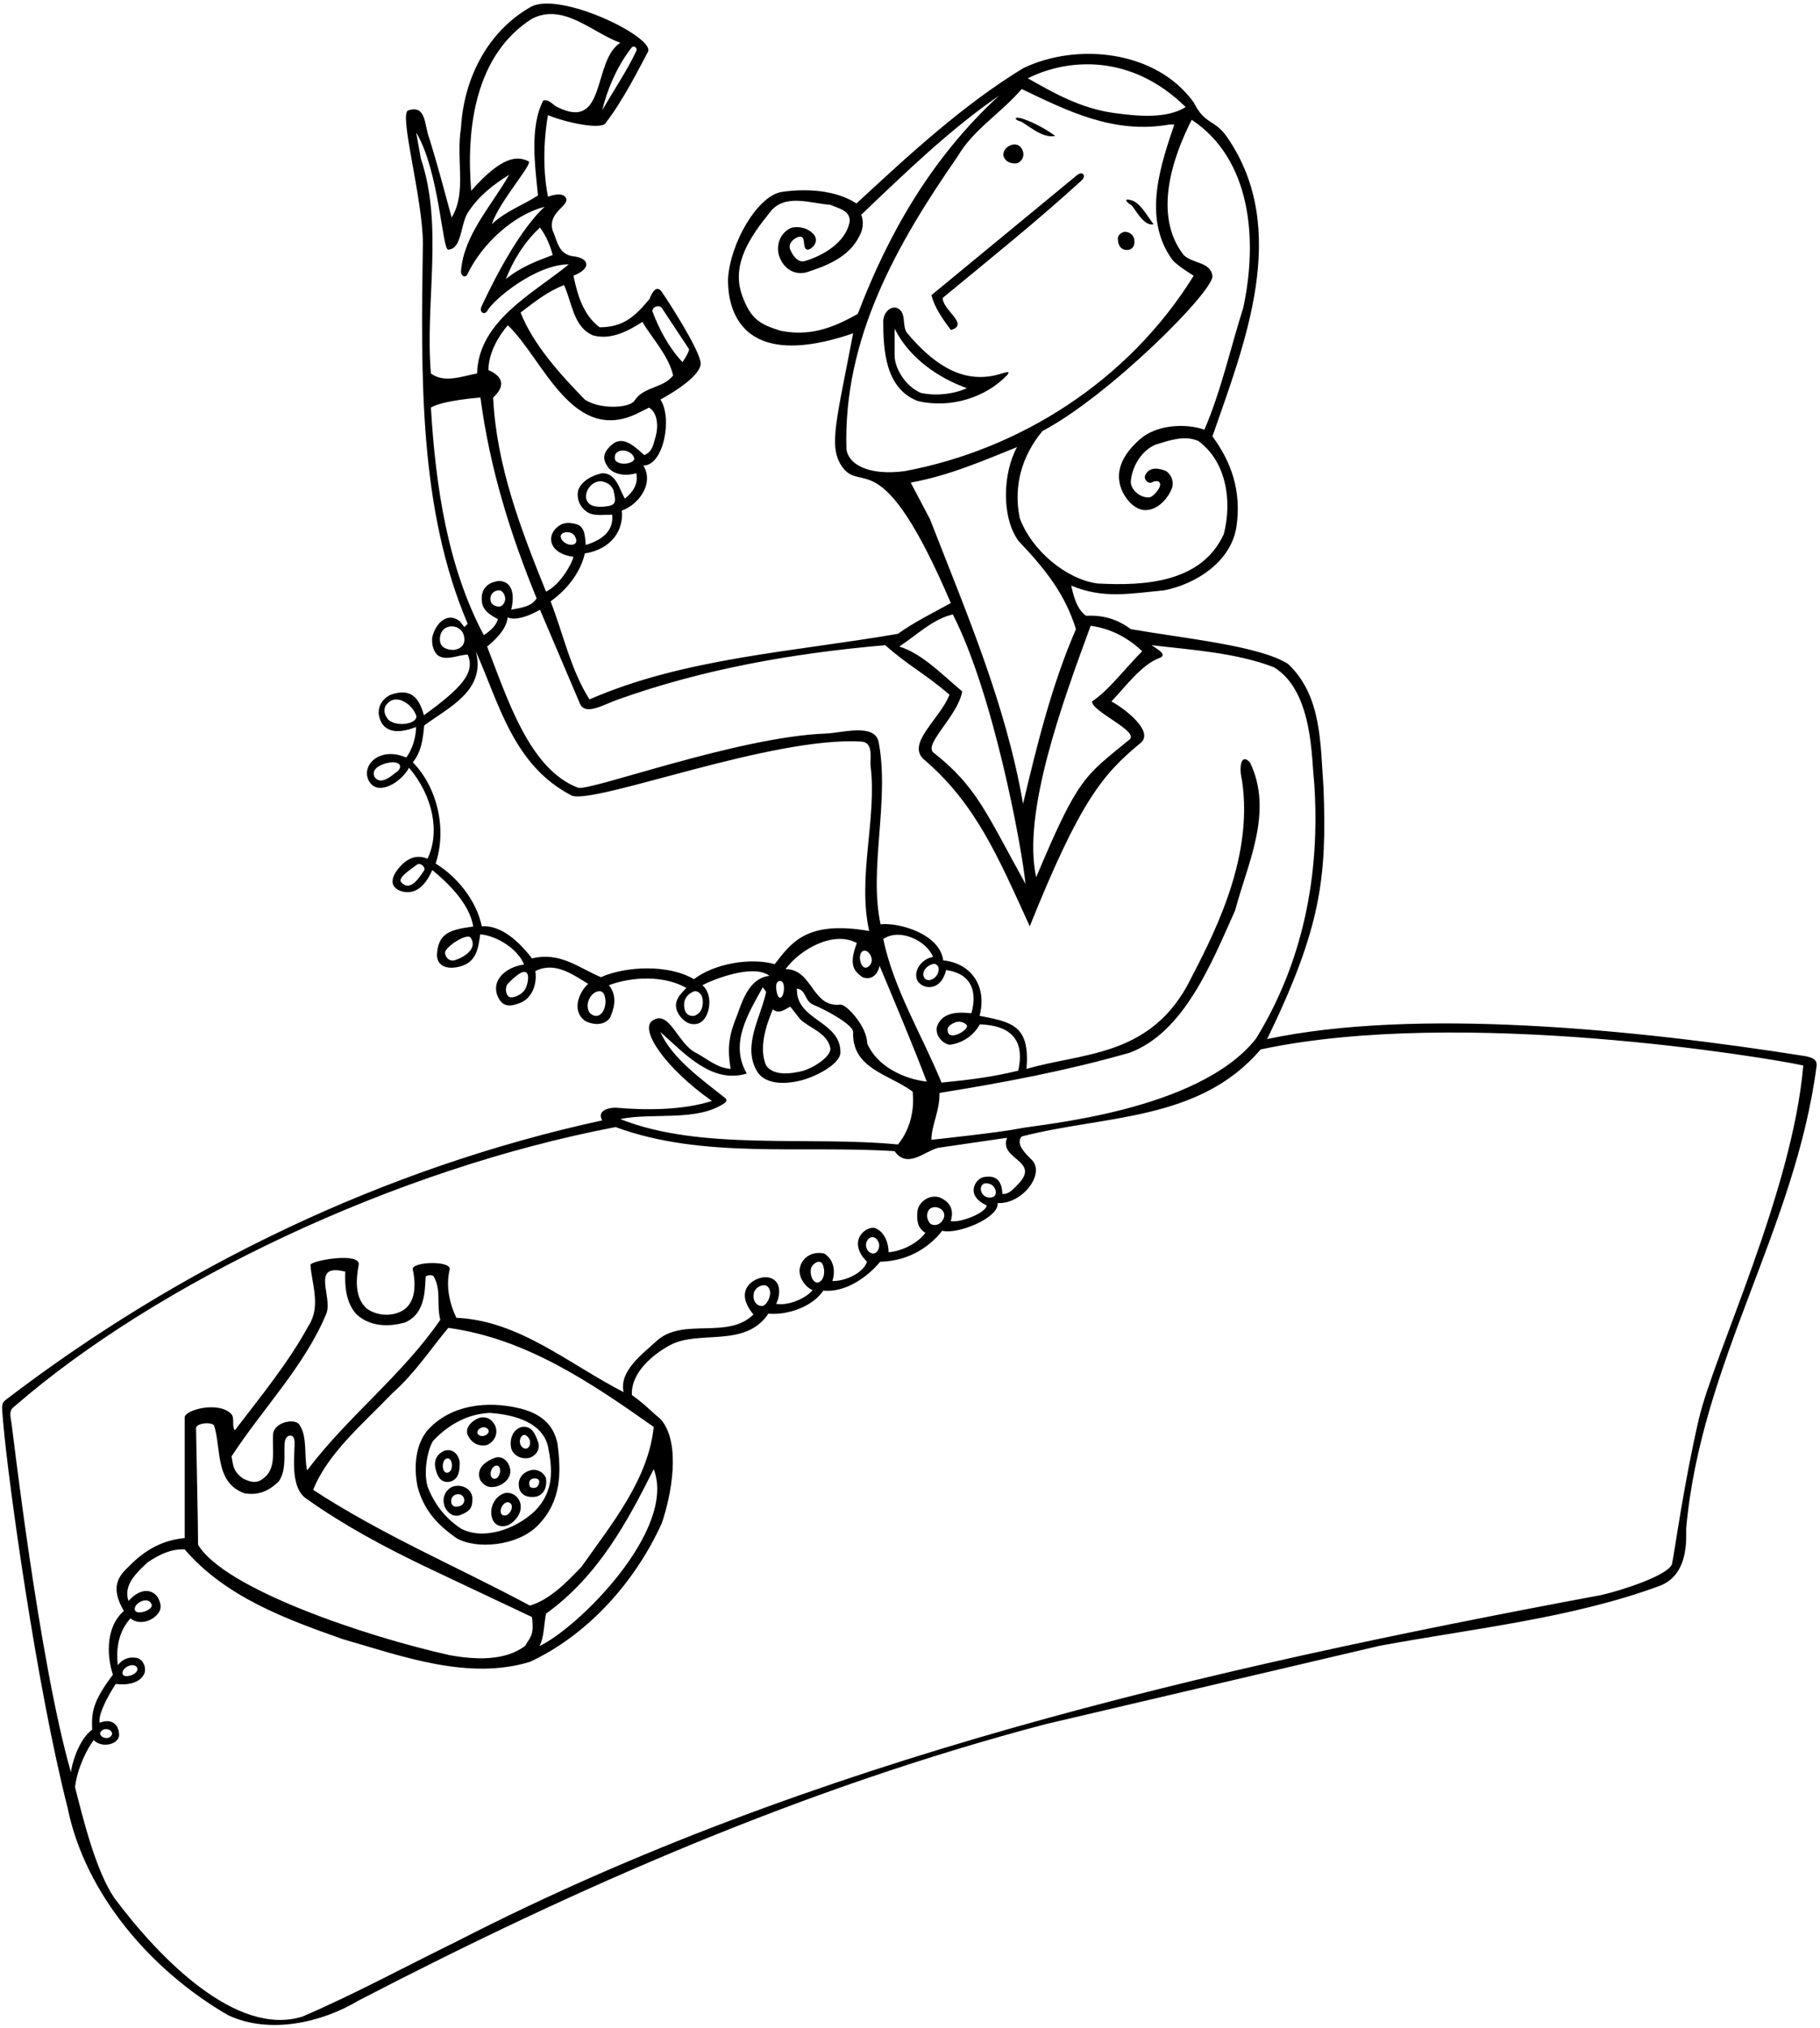 <?xml version="1.0" encoding="UTF-8"?>
<svg xmlns="http://www.w3.org/2000/svg" xmlns:xlink="http://www.w3.org/1999/xlink" width="272pt" height="303pt" viewBox="0 0 272 303" version="1.1">
<g id="surface1">
<path style=" stroke:none;fill-rule:nonzero;fill:rgb(0%,0%,0%);fill-opacity:1;" d="M 160.801 26.301 L 139.199 44.102 C 139.699 46 140.898 47.699 142.102 49.301 C 145 48.5 140.801 46.301 140.898 44.5 C 147.801 38.801 154.801 33.199 161.602 27 C 161.602 27 162.25 26.438 161.875 26.031 C 161.5 25.625 160.801 26.301 160.801 26.301 "/>
<path style=" stroke:none;fill-rule:nonzero;fill:rgb(0%,0%,0%);fill-opacity:1;" d="M 271.5 159.199 C 271.551 158.387 271.012 158.031 269.801 157.801 C 243.898 153.699 211.398 150.574 189.375 155.25 C 197.477 138.551 198.301 131.102 197.801 117.699 C 197.316 111.277 197.602 104 192.5 99.199 C 188.254 96.48 177 95.398 169 94 C 166.836 92.414 164.801 91.898 162.301 92 C 160.898 91 160.398 88.898 160.102 87.5 C 164.898 89.5 168.801 88.699 174 88.199 C 178.496 87.336 184.023 84.059 184.801 78.602 C 185.551 73.309 184 69 181.199 65.199 C 185.898 51.602 192.969 34.352 183.398 20.5 C 181.5 17.75 180.137 18.742 178.398 15.301 C 172.801 7.5 160.934 6.316 152.898 10.199 C 143.898 15.699 136 23 128 30.398 C 124.832 28.332 120.301 28.141 116.699 28.699 C 113.125 29.406 109.102 36.398 108.801 41.699 C 108.828 43.262 108.441 56.348 127.5 49.801 C 125 62.914 123.836 66.586 125.75 69.586 C 128.75 74.086 131.562 65.48 142.102 90.102 C 139.398 91.602 136.699 92.898 134.199 94.699 C 118.602 97.398 102.301 98.301 88.102 104.5 C 85.301 100.102 84.191 94.746 82.289 89.848 C 85.09 87.848 86.852 85.172 87.398 82.699 C 91.527 82.016 93.223 79.094 92.93 76.285 C 95.328 75.469 97.84 72.312 96.145 69.562 C 99.184 69.562 100.531 62.434 98.699 59.699 C 98.699 59.699 105.082 56.332 104.699 54.102 C 104.32 51.895 99.973 45.164 98.898 43.602 C 97.918 42.164 97.082 44.664 97.082 44.664 C 94.918 47.25 93.168 48.914 89.602 48.898 C 87.102 47 86.301 44 85.699 41.199 C 88.668 40 87.832 38.5 85.699 38.301 C 83.398 38 83.281 35.914 82.582 34.414 C 81.832 31.664 85.168 30.75 84.582 29.582 C 84.047 28.516 81.898 29.398 81.898 29.398 C 80.668 23.332 81.898 17.199 81.898 17.199 C 84.5 18.301 89.824 19.43 90.5 18.398 C 93.199 14.898 95.598 10.043 96.832 7.75 C 98 5.582 83.426 -1.508 79.199 1.102 C 72.801 4.801 69.301 11.801 68.898 19.102 C 68.102 24 69.801 28.699 67.5 32.5 C 66.492 28.832 65.418 24.664 64.102 20.5 C 63.418 18.664 63.699 15.602 61 16.5 C 59.582 17 63.199 29.699 63.199 36.398 C 62.898 56.398 62.602 76.102 69.898 93.199 L 69.398 93.699 L 68.699 92.801 C 66.918 91.438 65.164 92.961 64.602 95.199 C 64.5 96.199 64.699 97.102 65.301 97.801 C 66.5 98.898 68.496 97.812 69.898 97.812 C 71.066 100.5 69.004 102.773 63.352 106.871 C 62.707 104.531 61.598 102.66 58.398 103.801 C 57.102 104.398 56.301 105.699 56.699 107.199 C 57.5 110 60.41 109.32 62.18 108.625 C 62.18 108.625 62.242 111.078 60.719 113.184 C 56.57 111.43 53.824 114.527 55.199 116.801 C 56.629 119.031 60.078 116.75 61.129 114.703 C 64.695 118.914 65.801 124.301 63.898 128.301 C 62.066 127.566 60.695 128.395 59.602 129.699 C 58.5 131.016 58.148 132.418 59.801 133.102 C 62.184 133.938 63.703 132.066 64.602 130 C 66.699 131.699 70.191 134.93 70.719 138.438 C 67.211 138.906 65.457 139.43 65.301 142.699 C 65.34 144.516 67.094 144.926 68.965 144.344 C 71.23 143.633 71.477 141.652 71.77 139.605 C 74.27 139.805 77.414 141.809 78.316 144.109 C 75.512 144.516 73.359 146.492 74.398 148.898 C 75.16 150.656 76.5 150.301 77.602 149.898 C 79.602 149.199 80.301 146.898 80 145.102 C 82.898 143.602 85.602 145.602 87.898 147 C 86.617 148.141 85.332 150.945 87.398 152.5 C 88.547 153.168 90.398 153.301 91.199 152 C 91.898 150.398 92.199 148.699 91 147.199 C 94.5 145.898 99.273 145.715 102.574 147.613 C 101.68 148.547 100.469 149.66 101.301 151.301 C 101.766 152.219 102.801 153.199 104 153 C 106 152.801 106.848 148.789 104.973 147.203 C 106.25 146.5 112.5 143.898 115 145.801 C 112.102 146.102 111 149.301 110.199 151.602 C 108.969 154.523 108.645 156.535 109.199 159.699 C 107.199 159.602 105.699 158.199 104 157.301 C 101.281 155.973 100.035 150.742 97.5 152.5 C 95.531 153.84 99.434 159.594 106.398 164.5 C 102 165.898 96.5 165.898 92 165.5 C 90.801 165.5 89.199 166 90 167.398 C 57.398 174.5 26.848 189.273 0.801 209.199 C 0.125 209.75 0.301 210.242 0.5 212.801 C 1.25 221.375 5.398 251.602 10.102 270.102 C 12.699 282.898 22.5 294.398 34.102 301.102 C 40.301 304 48.102 302.199 53.602 298.898 C 86.398 281.898 120.199 267.102 156.301 257.602 L 206.199 245.898 C 220.301 243.301 234.801 241.801 247.898 237 C 252.473 235.391 251.984 229.77 252 228.398 C 254.199 203.5 268.301 183.699 271.5 159.199 Z M 67.852 97.109 C 66.852 97.109 65.848 96.805 65.746 95.707 C 65.574 92.898 69.254 92.961 69.398 95.398 C 69.488 96.758 68.352 97.008 67.852 97.109 Z M 59.492 115.172 C 58.5 115.934 56.922 117.395 55.984 116.105 C 55.277 114.719 57.445 113.945 58.676 113.887 C 59.727 113.887 60.137 114.469 59.492 115.172 Z M 63.41 130.02 C 62.711 131.02 61.363 133.352 59.961 131.832 C 59.395 131.129 61.344 129.941 62.297 129.203 C 62.824 128.793 63.617 129.578 63.41 130.02 Z M 67.969 143.465 C 66.992 143.77 66.332 142.66 66.566 142.121 C 67.164 141.02 69.781 139.488 70.309 140.074 C 71.418 141.551 69.664 142.938 67.969 143.465 Z M 163 93.5 C 165.898 93.898 168.5 95.199 170.699 97.301 C 168.301 99.699 165.59 103.281 163.199 104.801 C 163.191 106.344 170.324 109.277 168.801 110.5 C 162.102 116 161.191 116.008 154.859 131.07 C 152.73 121.473 158.801 104.898 163 93.5 Z M 178.102 17.898 C 187 23.801 188 35.801 185.801 46 C 183.898 52 182.5 58.398 180 64.199 C 177.102 63.199 172.82 63.477 170.398 65.602 C 168.312 67.43 166.398 70 167.602 73.102 C 168.102 74.398 169.391 76.023 170.898 76.199 C 172.898 76.398 174.602 74.5 175.199 72.801 C 175.398 71.898 175.102 71 174.301 70.398 C 173.176 69.934 171.898 69.699 171.199 70.898 C 170.82 71.625 171.59 72.289 172.102 72.102 C 172.102 72.102 172.91 71.605 173.301 72.102 C 173.688 72.598 172.699 73.898 171.898 74.301 C 170.5 74.5 168.93 73.211 169 71.898 C 169.199 69.602 170.699 67.199 172.801 66.398 C 174.801 65.801 177.066 64.973 179.102 65.898 C 183.199 68.898 184.199 74.699 182.898 79.801 C 179.602 87 171.215 87.578 164.016 87.18 C 159.41 86.566 154.199 82.301 152.398 77.398 C 151.398 72.5 152.801 68 155.801 64.398 C 165.699 59.199 181.5 43.438 181.199 41.199 C 180.898 39.102 178.199 39.398 176.898 38.102 C 172.301 32.199 175.199 23.602 178.102 17.898 Z M 177.199 16 C 174.312 17.797 169.977 17.352 166.602 16.898 C 161.516 16.219 157.5 13.898 153.602 11.699 C 159.602 8.699 169.078 7.992 177.199 16 Z M 116.578 49.402 C 113.609 48.438 112.203 47.754 110.898 44.102 C 109.242 39.453 112.199 35.301 115 31.801 C 117.199 28.801 121.102 30.398 124.102 30.602 C 125.199 31.102 127 31.398 127 33 C 126.5 36.199 123 38.199 120.301 39 C 119.227 39.309 118.5 38.199 118.102 37.301 C 117.77 36.469 118.422 35.738 119.301 35.398 C 120.699 35 119.688 37.391 120.801 37.301 C 121.699 37 122.449 35.855 121.5 34.898 C 120.699 34.102 119.602 33.801 118.398 34 C 116.965 34.473 115.898 36.199 116.398 38.102 C 116.926 39.848 118.422 41.188 120.5 40.699 C 123.488 39.73 126.84 38.48 128.438 35.277 C 128.938 34.379 129.168 33.129 128.699 32.102 C 135.199 25.898 142 19.301 149.301 14.301 C 139.301 23.5 132.801 34.801 128.199 46.898 C 124.371 49.059 120.98 50.301 116.578 49.402 Z M 126.5 67.102 C 126 50.602 134 36.5 143.102 23.398 C 145.5 19.301 149.398 17.102 152.699 13.301 C 159.398 16.5 166.398 20.102 174.801 18.602 L 175.5 18.602 C 173.602 24.301 170.602 32.484 175.199 38.801 C 175.922 39.703 178.398 41.199 178.398 41.199 C 168.602 57 152.301 67.199 135.199 70.398 C 129.586 71.129 126.75 69.25 126.5 67.102 Z M 139 77.602 L 136.102 72.102 C 141.699 71.102 146.801 68.898 152 66.801 C 149.898 70.602 149.602 77.199 152.199 80.801 C 156.5 85.336 159.199 88.898 160.801 94 C 157.199 102.301 155 111.199 152.898 120.102 C 150.301 105.102 144.398 91.5 139 77.602 Z M 142.398 91.801 C 148.5 103.699 152.73 126.672 153.262 132.07 C 147.395 121.473 145.965 117.512 139.465 112.41 C 138.066 111.145 143.199 106.898 143.801 103.301 C 140.801 100.801 137.867 97.68 134.398 96.602 C 137 94.898 139.398 92.5 142.398 91.801 Z M 86.699 105.199 C 87.559 106.953 90.207 105.258 92.398 104.5 C 105 100 118.398 97.602 132.301 96.398 C 135.934 99.613 138.133 100.547 141.898 103.801 C 140.5 107.414 135.5 111 138 113.398 C 145.898 120.102 149.25 128.25 153.898 138.398 C 161.395 119.742 164.781 115.688 170.457 111.012 C 172.512 109.355 168.301 106 166.102 104.801 C 168.301 102.5 170.602 99.301 173.301 98.301 C 174.59 97.812 172.855 96.949 172.102 96.398 C 178 97.102 184.699 97.5 190.398 99.699 C 196.301 103.301 195.98 113.543 196.398 116.801 C 197.398 130.898 194.602 144 187.699 155.199 C 179.102 166.102 155.25 168 152.398 168.602 C 149.551 169.199 139.199 170.301 139.199 170.301 C 139.199 168.102 140.5 165.898 140.398 163.301 C 150.301 161.699 159.301 160 168.801 157.301 C 177 154.25 181.102 143.801 184.602 136 C 186.398 129.102 190.398 121.301 186.801 113.898 C 185.5 112.5 185.125 114.5 185.602 116.5 C 187.5 128.699 180.801 140.727 177.375 147.375 C 171.426 157.977 161.504 157.316 153.406 159.715 C 154 153.051 151.027 152.711 146.398 151.773 C 147.59 147.23 144.996 143.879 140.965 143.496 C 140.453 139.504 134.301 137.801 131.602 138.102 C 129.801 129.801 133 119.602 131.301 110.801 C 130.637 108.039 125.898 109.5 123.398 109.602 C 110.199 110.102 88.305 118.215 86.398 117.699 C 79.113 114.961 75.801 104.301 72.801 96.602 C 74.301 95.398 75.742 93.824 75.859 92.246 C 77.555 93.004 80.699 91.102 80.699 91.102 Z M 128.898 146 C 130.102 146.5 131.156 145.746 131.453 144.301 C 133.754 149.801 136.5 156.301 138.5 161.602 C 134.898 161.199 131 159.199 129.602 155.898 C 129.602 153.398 126.484 150.012 125.602 150.102 C 121.301 150.602 121.5 144.801 117.398 144.801 C 119.5 141.898 124.551 138.977 128.055 140.906 C 126.824 144.133 127.602 145.102 128.898 146 Z M 129.055 142.062 C 129.574 141.91 130.051 142.473 130.227 143.055 C 130.477 143.836 129.93 144.449 129.465 144.574 C 128.59 144.809 128.062 142.355 129.055 142.062 Z M 132 140.301 C 134.5 138.602 138.543 140.605 139.438 142.984 C 137.863 143.199 136.398 145 137.102 146.5 C 137.801 147.801 140.582 148.293 141.391 144.938 C 146.188 145.617 145.719 149.523 145.168 151.395 C 143.766 151.266 140.797 150.926 140 153.5 C 139.801 154.699 140.801 155.898 141.898 156.102 C 143.699 155.898 145.441 154.848 146.441 153.051 C 149.199 153.152 153.531 153.984 152.176 159.969 C 148.395 160.902 145.039 161.328 140.711 161.754 C 137.809 154.652 133.602 147.898 132 140.301 Z M 139.945 144.133 C 140.539 144.516 140.285 145.492 139.816 145.957 C 138.648 147.121 137.441 146 138.246 144.812 C 138.551 144.363 139.562 143.75 139.945 144.133 Z M 141.688 154.281 C 141.391 153.43 142.043 153.039 142.875 152.711 C 143.555 152.539 144.199 152.801 144.5 153.199 C 144.828 153.812 142.152 155.469 141.688 154.281 Z M 73.387 89.965 C 73.035 89.145 73.633 88.109 74.73 88.211 C 75.426 88.434 75.957 89.855 74.906 90.551 C 74.508 90.75 73.621 90.551 73.387 89.965 Z M 85.797 81.312 C 85.215 81.605 84 81.145 83.809 80.262 C 83.621 79.379 85.621 79.148 86 80.301 C 86 80.301 86.406 81.008 85.797 81.312 Z M 90.301 75.699 C 89.246 75.762 87.961 75.762 87.602 74.5 C 87.398 73.301 88.43 71.902 89.801 71.898 C 90.602 72 91.41 72.43 91.699 73.301 C 92.055 75 92.172 75.527 90.301 75.699 Z M 98 65.199 C 97.605 66.406 97.602 67.398 96.301 68 C 95.102 67 93.25 64.941 91.5 66.398 C 89.949 67.691 90.125 68.688 90.801 69.699 C 91.699 71.102 93.898 71.102 95.102 70.699 C 95.398 72.398 94.602 73.5 93.398 74.5 C 92.602 73.301 92.199 70.699 90 70.699 C 88.602 71 86.898 71.801 86.398 73.301 C 86.102 74.801 86.898 76.102 88.102 76.699 C 89.102 77.102 90.398 76.898 91.5 76.898 C 91.699 79.102 90.359 80.555 87.551 81.43 C 87.379 80.141 87.508 78.832 86.207 78.332 C 84.688 77.922 83.906 78.18 83.168 78.859 C 81.676 80.227 82.117 82.715 85.699 83.199 C 85.449 84.297 83.699 87.398 81.602 88.398 C 77.898 79.199 74.199 69.699 73.699 59.398 C 76.102 57.199 74.398 55.887 72.996 55.301 C 72.996 51.734 75.898 48.602 75.898 48.602 C 81.199 53.602 85.602 66.801 95.602 61.602 L 97 60.898 C 98.301 61.699 98.398 63.699 98 65.199 Z M 94.801 68.5 C 94.801 69.152 93.102 69.602 92.199 69 C 91.801 68.801 91.82 68.219 92 67.801 C 92.801 66.801 94.566 67.461 94.801 68.5 Z M 98.898 46 L 103 52.199 C 102.801 52.898 102.5 53.332 102 54.102 C 100 52 98.5 49.199 97.5 46.5 C 97.5 45.801 98.5 45.5 98.898 46 Z M 88.602 50.102 C 91.398 50.898 94.102 49.301 96 48.102 C 97.5 50.602 99.898 53.102 100.602 56.102 C 99 58.102 96.199 57.699 94.801 59.898 C 94 61 89.602 61.199 87.398 59.699 C 83.699 55.898 79.699 51.5 77.801 46.699 C 79.898 45.102 81.898 43.5 84.301 42.602 C 85.5 45.199 85.668 48.832 88.602 50.102 Z M 82.602 38.102 C 80.199 39 77.801 39.898 75.602 41.699 C 76.602 39.102 78.301 36.199 80.699 34 C 81.602 35.199 82.199 36.602 82.602 38.102 Z M 95.102 7.602 C 93.699 10.602 91.699 13.5 90 16.5 C 90.699 13.5 92.199 9.898 94.398 7.102 C 94.668 6.758 95.305 7.074 95.102 7.602 Z M 79.5 2.801 C 84.199 0.398 88.398 4.801 92.699 6.398 C 88.5 9.102 90.699 19.699 83.301 16 C 82.602 15.699 82.102 14.801 81.199 15 C 79.102 19 80 25 80.398 29.199 C 78.301 30.602 75.602 31.5 73.5 33.5 C 74.602 30.102 79.668 24.5 79 24.102 C 77.25 23.25 75 23.336 70.418 28.5 C 69.648 19.199 71 8.199 79.5 2.801 Z M 62.898 23.699 L 62.199 19.801 C 65.668 25.582 66.082 37.414 67 37.301 C 69.023 37.18 68.801 33.602 69.898 31.801 C 71.5 29.301 73.699 27.602 76.102 26.102 C 73.5 30.699 69.301 35.102 68.898 40.5 C 68.848 41.328 69.668 41.582 69.898 40.898 C 72 36.5 76.699 32.102 81.398 30.898 C 76.898 35 72.465 44.754 72 45.699 C 71.535 46.648 72.352 47.117 72.801 46.5 C 73.582 44.895 80 39.5 85 39.5 C 79.801 43.801 71.5 47.898 71.301 55.801 C 69.102 56.199 66.398 57.301 64.398 55.801 C 63.5 45.199 66.301 33.801 62.898 23.699 Z M 64.398 60.898 C 66.199 59.801 71.801 59.398 71.801 59.398 C 73.199 70 76.301 79.898 80.199 89.398 C 79.398 90.699 77.801 90.801 76.398 91.102 C 76.855 89.266 76.797 86.984 74.699 86.801 C 73.199 86.898 71.887 87.742 72 89.602 C 72 91.199 73.301 91.898 74.398 92.5 C 74.199 93.5 73.102 94.398 72.301 94.898 C 66.898 84.699 65.102 72.699 64.398 60.898 Z M 58.102 107.602 C 57.68 107.105 57.215 106.402 57.602 105.5 C 59 103.301 61.602 105.199 62.199 106.898 C 62.531 108.098 59.5 108.699 58.102 107.602 Z M 78.668 147.383 C 78.367 148.383 77.207 149.02 76.328 149.02 C 75.57 148.902 75.453 147.676 75.801 147.09 C 75.801 147.09 77.383 145.336 78.258 145.219 C 79.137 145.102 79.008 146.512 78.668 147.383 Z M 88.102 151.301 C 87.398 150.102 88.137 148.609 89.102 148.199 C 90.199 147.801 90.418 148.668 90.5 149.602 C 90.477 151.414 89.246 152.469 88.102 151.301 Z M 105.031 149.484 C 105.086 150.488 104.801 151.363 103.801 151.766 C 103.402 151.863 102.691 151.766 102.398 151.062 C 102 149.863 102.316 148.699 103.684 148.141 C 104.184 147.941 104.973 148.434 105.031 149.484 Z M 103.699 146.301 C 100 144.102 93.699 144.301 89.801 146 C 86.301 144.5 83.699 142.199 79.5 143.199 C 77.602 140.699 74.898 138.199 72 138.398 C 71.199 134.5 68.262 130.953 65.105 129.027 C 66.805 123.926 65.398 117.699 61.699 113.898 C 63 112.301 63.199 110.398 63.398 108.398 C 67 105.699 72.699 103.199 71.102 97.301 C 74.602 105.102 76.699 114.398 85.5 118.898 C 89.352 120.078 115.398 110 128.699 110.801 C 130.602 110.898 130 113.301 130.102 114.398 C 131.102 122.199 128.102 131 129.898 139.102 C 120.402 137.441 118.184 141.008 115.785 144.051 C 112.16 143.055 106.844 143.934 103.699 146.301 Z M 116.605 149.066 C 116.102 149.129 115.84 147.336 116.094 146.883 C 116.328 146.469 116.801 146.449 117.02 146.863 C 117.336 147.453 117.113 149.008 116.605 149.066 Z M 115.5 150.801 C 116.398 151.602 117.395 150.762 118.102 150.398 L 119.602 152.301 C 121.102 153.699 123.602 154.301 124.102 156.602 C 124.23 157.836 121.699 159.5 120 160 C 118.312 160.438 115.605 160.812 114.5 159.199 C 113.398 156.699 114.398 153.398 115.5 150.801 Z M 108.301 164.801 C 108.891 164.344 108.301 164 108.301 164 C 104.898 161.301 100.398 158.102 98.699 154.199 C 102.301 157.398 106.398 162 111.602 160.398 C 109 155.898 111.801 151.5 114 147.5 L 114.5 148.199 C 113.699 152 110.934 156.238 113.102 160 C 114.48 162.395 118.242 161.941 120.5 161.199 C 122.438 160.562 125.508 158.895 125.602 157.301 C 125.699 152.5 118.898 152.5 119.102 147.699 C 120.5 147.898 120.199 149.5 121.5 150.102 C 123.699 151 127.535 153.168 127.5 154.199 C 127.301 159.699 132.898 160.5 136.398 163.102 C 136.699 165.898 136 168.801 134.199 171 C 120.898 169.699 104.699 172 92.699 167.199 C 97.602 166.199 104.184 167.641 108.301 164.801 Z M 1.699 212.5 C 1.438 211.113 1.457 210.629 2.199 210.102 C 23.402 191.699 58.898 174.699 92 168.398 C 105 173.199 119.898 171.102 133.699 172 C 135.602 174.699 138.199 172 140.199 171.5 L 150.5 170 C 149.199 173.301 155.715 173.383 152.062 177.031 C 151.57 177.523 150.805 178.488 149.805 178.387 C 149.723 175.516 147.875 175.719 146.973 175.883 C 145.863 176.09 144.102 178.551 147.465 180.109 C 147.383 181.18 143.605 182.738 142.09 182.449 C 142.578 180.848 142.102 179.602 140.398 178.898 C 138.801 178.398 137.164 179.711 137.102 181.102 C 137 182.301 137.102 183.5 138.301 184.199 C 137.121 185.773 134.863 186.922 132.801 187.102 C 132.801 185.898 132.301 184.102 130.801 183.5 C 129.527 183.066 126.449 185.363 129.57 188.523 C 129.074 190.125 126.449 191.438 124.398 191.398 C 124.891 189.879 124.602 188.199 123.199 187.301 C 121.5 186.898 120 187.801 119.602 189.199 C 119.102 190.699 120.414 192.383 121.441 192.754 C 120.336 194.148 117.543 195.133 116 194.801 C 116.559 193.695 116.93 191.438 115 190.898 C 113.316 190.43 109.254 192.383 112.602 196.398 C 108.801 200.199 102.102 196.801 98.199 200.301 C 95.898 202.398 92.5 204.898 93.199 208 C 85 203.801 77.602 197.301 68.199 196.898 C 67.199 194.801 66.602 192.199 67.199 189.699 C 67.555 188.293 61.352 188.484 61.699 189.699 C 62.199 192.102 62.199 195.301 59.301 196.199 C 57.801 196.699 56 196.398 54.801 195.5 C 53 193.898 53.199 191.199 53.602 189 C 53.984 187 46.363 188.355 46.398 189 C 46.602 191.898 48 195.199 46.102 198.102 C 43.102 203.602 39 208.602 35.102 213.699 C 34.602 213.102 35.102 212 34.602 211.301 C 32.688 209.25 27.5 210.688 27.602 211.801 C 27.602 217.199 27.602 224.398 27.602 229.801 C 24.602 230.102 21.934 231.277 19.199 234.102 C 17.691 235.523 16.438 237.156 18.508 240.691 C 15.461 243.414 16.168 248.148 16.875 250.219 C 13.883 254.191 13.664 255.77 13.773 258.434 C 11.707 259.957 10.699 263.699 10.602 264.801 C 5.801 248.102 1.844 213.258 1.699 212.5 Z M 148.559 178.758 C 147.531 179.367 146.285 178.352 146.648 177.27 C 146.934 176.703 147.445 176.727 147.992 176.918 C 148.781 177.25 149.102 178.324 148.559 178.758 Z M 140.898 182.301 C 140.5 183 139.586 183.27 139 182.801 C 138.559 182.246 138.312 181.426 138.887 180.688 C 139.832 179.781 141.801 180.898 140.898 182.301 Z M 130.398 187.301 C 129.242 187.008 129.078 185.406 130.102 184.898 C 130.699 184.699 131.047 185.078 131.301 185.602 C 131.621 186.391 131.09 187.375 130.398 187.301 Z M 122.223 191.645 C 121.465 191.676 121 190.5 121.199 189.5 C 121.484 188.73 122.469 188.156 122.898 188.801 C 123.398 189.801 123.23 191.348 122.223 191.645 Z M 113.77 195.133 C 113.039 195.062 112.578 194.395 112.617 193.613 C 112.578 192.508 113.77 191.809 114.547 192.098 C 115.82 192.875 114.598 195.309 113.77 195.133 Z M 86.898 234.102 C 84.699 236.398 82.199 239 79.199 239.898 C 68.398 234.102 57.199 229.398 46.801 222.602 C 49 217.102 54.199 212.801 58.602 208.199 C 62 205.199 64.398 201.5 67 198.398 C 78.602 200 88.199 206.5 97.699 213.199 C 96.898 221 91.5 227.602 86.898 234.102 Z M 80.625 245.938 C 81.324 244.664 81.301 242.602 81.602 241.102 C 89.398 235.5 93.801 227.301 97.699 219.5 C 101.188 228.562 86.375 243.25 80.625 245.938 Z M 51.602 190 C 51.5 192.102 51.699 194.699 53.301 196.398 C 55.301 198.199 58 198.301 60.5 197.602 C 63.398 196.398 63.5 193.199 63.602 190.898 C 63.547 190.488 64.648 190.426 64.801 190.699 C 66 192.801 65.199 194.801 65.801 197.199 C 60.102 205.5 51.898 211.699 45.898 219.699 C 45.398 217.398 46 214.602 44.699 212.801 C 43.938 211.875 40.875 212.5 40.801 214.398 C 40.699 216.5 41.199 218.898 39.898 220.398 C 39 221.301 38.223 221.891 36.301 220.898 C 34.73 219.758 34.859 218.789 34.602 217.602 C 39.301 210.398 45.602 204 48.801 196.199 C 49.699 193.602 46.398 188.699 51.602 190 Z M 36.5 223.102 C 38.602 223.5 40.223 222.73 41.602 221.398 C 43.133 219.5 42.105 215.844 42.75 214.875 C 43.125 214.312 43.875 214.312 44 215.199 C 44.203 216.641 43.062 222.25 45.898 224 C 51.398 227.898 57.199 231 63.199 233.898 C 68.5 236.398 67.062 235.75 79.5 241.602 C 79.875 244.387 79.199 244.602 78.5 245.898 C 75.5 248.199 71 248 67.199 247.301 C 54.602 244.5 33.5 237.375 29.602 230.801 C 29.574 226.473 29.398 219.199 29.301 213.5 C 29.125 212.625 31.625 212.375 32 213 C 33.102 216.5 32.102 221.5 36.5 223.102 Z M 249.898 233.602 C 249.527 235.355 242.086 237.711 239.277 238.324 C 179.875 249.422 121.199 262.898 68.398 290 C 60 294.125 53.102 297.898 45.199 301.301 C 35.375 304.375 23.898 292.699 17.102 283.602 C 14.301 279.5 12.418 271.73 11.215 267.031 C 11.543 264.148 13.066 261.211 14 260 C 15.297 261.266 17.691 260.609 17.801 259.301 C 17.801 257.668 16.715 256.691 14.898 257.398 C 14.609 256.258 16.102 253.398 17.301 251.602 C 18.801 251.801 20.898 251.602 21.602 250 C 21.883 248.965 21.297 247.914 20.469 247.715 C 19.367 247.512 18.344 247.82 17.602 248.801 C 17.301 246.102 17.801 243.699 19.5 241.801 C 20.602 242.699 22.156 242.379 23.102 241.602 C 24.332 240.582 24.102 239.699 23.602 238.699 C 22.898 237.602 21.227 236.992 19.199 239.199 C 18.398 236.801 20.398 235 22.102 233.398 C 23.801 232.301 25.5 231.398 27.602 231.5 C 33.699 238.602 42.699 241.898 51.199 244.898 C 60.199 247.5 70 251.102 79.199 248.301 C 88 244.199 95 236.199 98.898 227.602 C 100.312 223.5 101.875 215.562 98.699 212 C 97.199 210.801 96.652 210.031 94.434 208.43 C 94.273 204.984 97.762 202.273 100.102 201 C 104.438 198.637 111.336 201.48 114.836 196.281 C 117.832 196.527 121.484 195.176 123.043 192.836 C 126.531 193.16 129.816 190.617 131.539 188.523 C 136.219 188.402 139.215 185.938 140.816 183.887 C 142.949 184.504 149.312 182.039 149.105 179.742 C 152.758 179.988 156.395 175.273 154.102 173.199 C 153.301 172.398 151.699 170.898 152.699 169.801 C 165 166.602 179.199 167.602 188.398 156.801 C 218.387 150.383 264.477 158.062 269.5 159.199 C 267.898 178 256.141 202.395 253.898 212 C 251.66 221.605 250.273 231.844 249.898 233.602 Z M 14.973 258.871 C 15.625 257.836 16.984 258.543 16.715 259.195 C 16.277 260.121 14.809 259.578 14.973 258.871 Z M 20.469 249.129 C 20.957 250.109 18.617 250.871 18.344 250.16 C 18.027 249.273 19.871 248.258 20.469 249.129 Z M 22.602 239.602 C 23.191 240.473 20.535 241.383 20.195 240.637 C 19.746 239.656 22.047 238.406 22.602 239.602 "/>
<path style=" stroke:none;fill-rule:nonzero;fill:rgb(0%,0%,0%);fill-opacity:1;" d="M 148.602 56.102 C 143.215 57.258 139 53.801 135.602 49.801 C 134.699 48.699 135.602 46.602 134 46 C 133.125 45.75 132.125 46.562 132 47.898 C 132 52.301 132.301 58 137.102 59.898 C 142 61.102 147.363 59.398 150.562 56 C 151.188 55.188 149.938 55.812 148.602 56.102 Z M 137.602 58.699 C 135.301 57.699 133.75 55.062 133.699 53.199 L 133.699 49.102 C 135.898 53.5 140.188 56.438 144.5 58 C 142.5 58.898 139.898 59.199 137.602 58.699 "/>
<path style=" stroke:none;fill-rule:nonzero;fill:rgb(0%,0%,0%);fill-opacity:1;" d="M 167.801 34.699 C 167.031 35.094 167.004 35.5 167.102 36.102 C 167.25 37.031 167.875 37.5 168.801 37.301 C 169.492 37.074 169.625 36.406 169.5 35.699 C 169.324 34.914 168.469 34.469 167.801 34.699 "/>
<path style=" stroke:none;fill-rule:nonzero;fill:rgb(0%,0%,0%);fill-opacity:1;" d="M 169 30.602 C 169.438 30.73 170.801 33.898 172.398 33.5 C 171.398 32.199 170.406 30.25 169 29.898 C 167.594 29.551 168.75 30.5 169 30.602 "/>
<path style=" stroke:none;fill-rule:nonzero;fill:rgb(0%,0%,0%);fill-opacity:1;" d="M 152.398 18.102 C 153.207 18.293 155.699 20.801 157.699 20.301 C 155.863 18.961 153.875 18.062 152.699 17.699 C 151.523 17.34 151.594 17.906 152.398 18.102 "/>
<path style=" stroke:none;fill-rule:nonzero;fill:rgb(0%,0%,0%);fill-opacity:1;" d="M 152 24.398 C 152.602 24.199 153.113 23.496 152.898 22.699 C 152.312 20.531 149.551 21.949 150 23.398 C 150.301 24.199 151.102 24.5 152 24.398 "/>
<path style=" stroke:none;fill-rule:nonzero;fill:rgb(0%,0%,0%);fill-opacity:1;" d="M 79.199 219.699 C 78.199 220 77.25 220.875 77.602 222.398 C 77.898 223.5 79.043 223.832 80.199 223.602 C 81.5 223.199 81.75 221.875 81.602 220.898 C 81.301 220 80.25 219.375 79.199 219.699 Z M 80.332 222.082 C 80.043 222.418 79.344 222.355 79.199 222.102 C 78.957 221.668 79.043 220.832 80 220.898 C 80.957 220.965 80.504 221.891 80.332 222.082 "/>
<path style=" stroke:none;fill-rule:nonzero;fill:rgb(0%,0%,0%);fill-opacity:1;" d="M 79.199 217.801 C 80.125 217.457 80.801 216.5 80.398 215.398 C 80 214.301 79.5 213 78 213.199 C 76.668 213.543 76.102 215 76.398 216.398 C 76.75 217.543 78 218.102 79.199 217.801 Z M 78.5 214.398 C 79.707 215.043 79.25 216.75 78.301 216.398 C 77.301 215.898 77.668 214.25 78.5 214.398 "/>
<path style=" stroke:none;fill-rule:nonzero;fill:rgb(0%,0%,0%);fill-opacity:1;" d="M 75.398 223.102 C 73.801 223.602 72.918 225.668 73.699 227.199 C 74.199 228.102 75.125 228.168 75.898 227.898 C 77.102 227.301 78 226.043 77.801 224.801 C 77.602 223.602 76.457 222.832 75.398 223.102 Z M 75.199 226.398 C 74.277 226.051 75.207 224.125 76.102 224.5 C 77.043 224.875 76.125 226.75 75.199 226.398 "/>
<path style=" stroke:none;fill-rule:nonzero;fill:rgb(0%,0%,0%);fill-opacity:1;" d="M 63.898 213.699 C 62.125 215.793 61.801 219.102 62.398 222.102 C 63.301 225.5 65.199 227.699 68.199 229.801 C 71.125 231.543 77.332 231.043 80.398 227.898 C 83.918 224.293 83.898 220 83.301 215.602 C 82.668 212.668 80.582 211.125 77.625 210.418 C 72.793 209.25 67.301 209.898 63.898 213.699 Z M 73.199 211.102 C 75.707 211.293 80.898 212 81.898 216.102 C 82.582 219.543 82.832 222.75 80 225.699 C 77.102 228.5 72.293 230.168 68.898 228.398 C 66.5 226.801 64.898 224.699 63.898 222.102 C 63.199 219.699 64.043 216.125 64.801 215.199 C 67.199 212.699 70.043 211.25 73.199 211.102 "/>
<path style=" stroke:none;fill-rule:nonzero;fill:rgb(0%,0%,0%);fill-opacity:1;" d="M 67.699 222.102 C 66.418 222.625 66 224 66.5 225.199 C 66.898 226 67.668 226.707 68.699 226.398 C 70.293 225.793 70.625 225.293 70.602 223.801 C 70.5 222.5 69.102 221.699 67.699 222.102 Z M 68.207 225.125 C 67.207 225.207 67.043 223.375 68.418 223.25 C 69.625 223.207 69.875 225.043 68.207 225.125 "/>
<path style=" stroke:none;fill-rule:nonzero;fill:rgb(0%,0%,0%);fill-opacity:1;" d="M 67.199 221.398 C 68.625 221.043 68.699 219.699 68.699 218.5 C 68.582 217.375 67.699 216.301 66.301 216.801 C 65.207 217.375 64.801 218.301 65.102 219.5 C 65.375 220.625 65.898 221.602 67.199 221.398 Z M 66.793 217.918 C 67.707 217.707 67.84 219.902 66.875 220.043 C 66 220.168 65.914 218.117 66.793 217.918 "/>
<path style=" stroke:none;fill-rule:nonzero;fill:rgb(0%,0%,0%);fill-opacity:1;" d="M 72.801 215.898 C 73.898 215.398 74.5 214.199 74 213 C 73.457 211.957 72.707 211.668 71.801 211.801 C 70.699 212.102 69.418 213.25 69.898 214.398 C 70.398 215.5 71.418 216.207 72.801 215.898 Z M 72.957 213.582 C 73.418 214.25 71.902 215.008 71.418 214.25 C 70.984 213.676 72.332 212.75 72.957 213.582 "/>
<path style=" stroke:none;fill-rule:nonzero;fill:rgb(0%,0%,0%);fill-opacity:1;" d="M 71.801 221.199 C 72.543 222.207 73.199 222.301 74.199 222.102 C 75.625 221.668 76.699 220.5 76.102 219 C 75.801 218.199 75 217.5 74 217.801 C 72.625 218.293 71 219.398 71.801 221.199 Z M 74.398 219 C 75.168 219.375 74.543 221.293 73.699 220.898 C 72.859 220.508 73.543 218.75 74.398 219 "/>
</g>
</svg>
